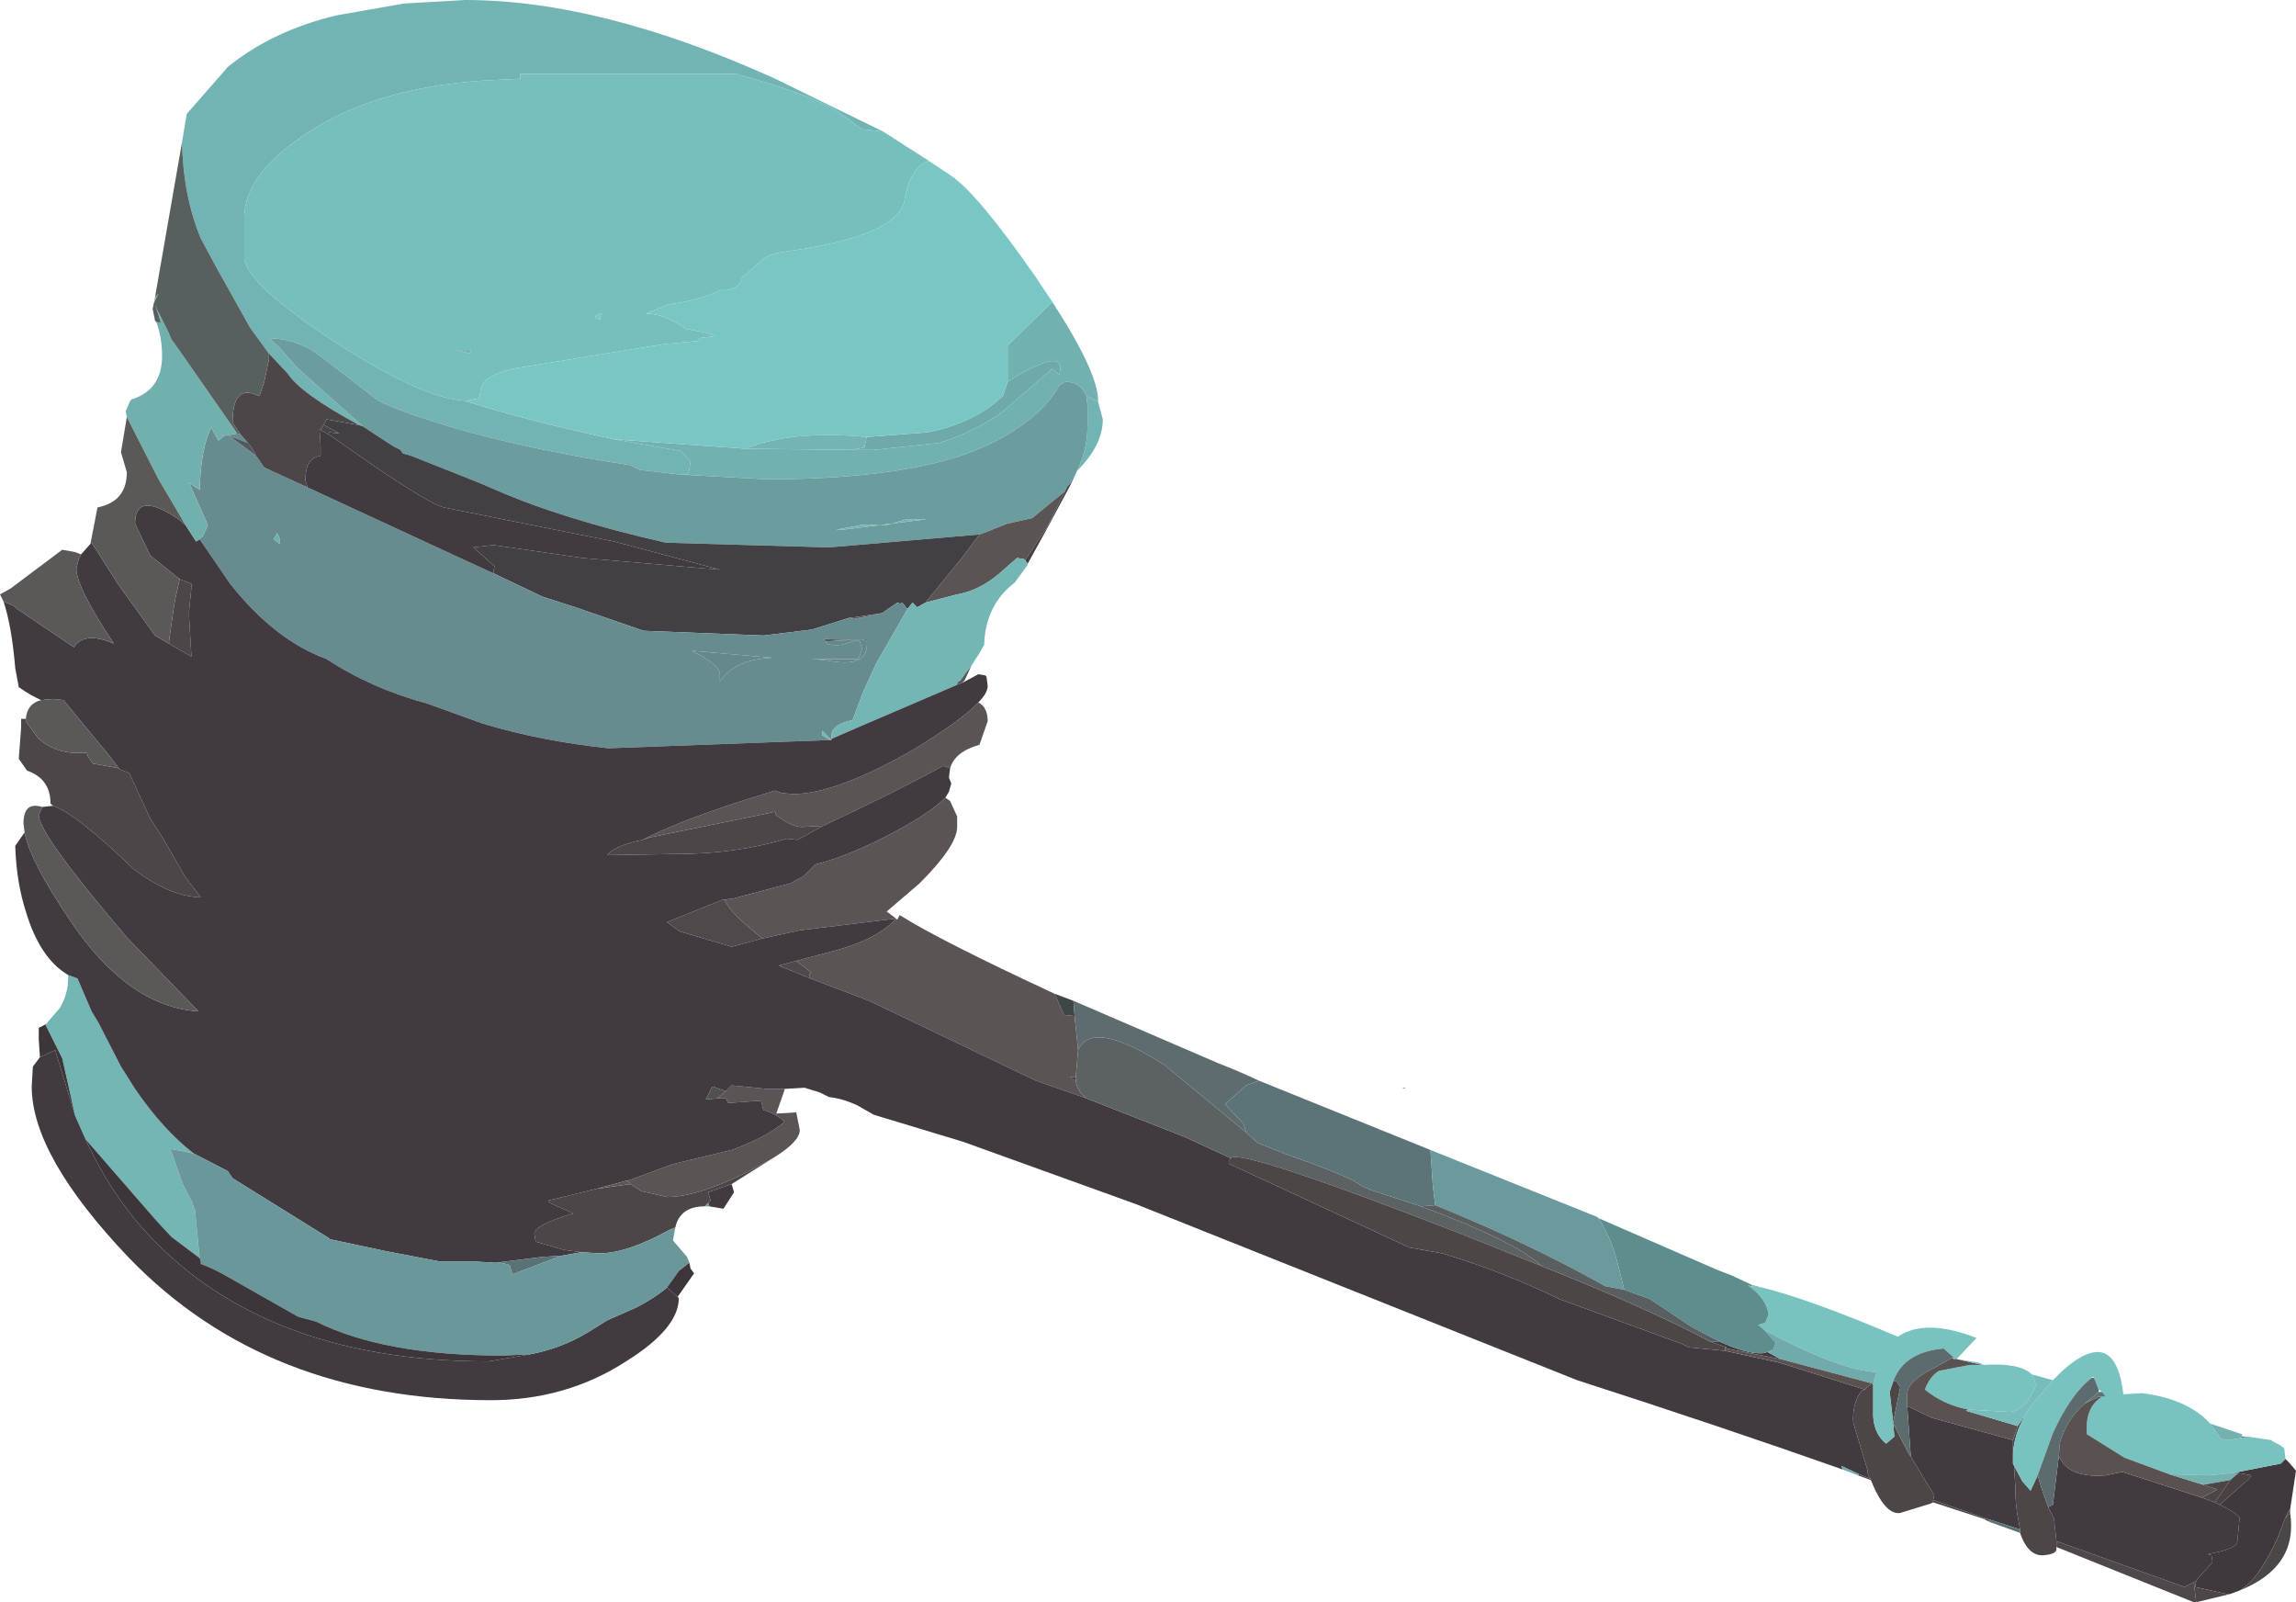 <?xml version="1.0" encoding="UTF-8" standalone="no"?>
<svg xmlns:xlink="http://www.w3.org/1999/xlink" height="68.2px" width="97.75px" xmlns="http://www.w3.org/2000/svg">
  <g transform="matrix(1, 0, 0, 1, 16.9, 46.35)">
    <path d="M20.7 -40.75 L19.8 -40.85 18.7 -41.65 Q17.55 -42.35 14.45 -43.2 L5.25 -43.2 5.25 -43.0 4.25 -42.95 Q-0.55 -42.75 -3.65 -40.8 -6.5 -39.0 -6.5 -37.1 L-6.5 -35.45 -6.5 -35.3 Q-6.25 -34.15 -2.65 -31.8 1.05 -29.4 2.85 -29.3 5.5 -28.45 9.25 -27.65 L12.1 -27.15 12.5 -26.7 12.4 -26.15 12.1 -26.15 12.05 -26.15 10.35 -26.35 9.95 -26.55 Q5.95 -27.15 2.55 -28.1 0.05 -28.85 -0.8 -29.3 L-3.2 -31.15 Q-4.15 -31.9 -5.35 -31.95 L-5.45 -31.95 -5.05 -31.6 -4.25 -30.7 -1.45 -28.2 -1.6 -28.25 Q-4.1 -29.6 -4.65 -30.45 L-5.45 -31.3 -6.25 -32.4 -7.65 -34.9 -8.35 -36.2 Q-9.1 -38.0 -9.15 -40.3 L-8.95 -41.5 -7.2 -43.5 Q-5.3 -45.05 -2.55 -45.7 L0.3 -46.2 2.9 -46.35 Q8.7 -46.35 16.1 -43.0 L20.7 -40.75 M29.85 -29.25 L30.05 -28.5 Q30.05 -27.4 28.95 -26.3 29.4 -27.2 29.4 -28.25 L29.4 -29.1 29.35 -29.5 29.85 -29.25" fill="#72b4b3" fill-rule="evenodd" stroke="none"/>
    <path d="M20.7 -40.75 L22.65 -39.5 Q21.85 -39.25 21.6 -37.8 21.3 -36.3 16.6 -35.65 15.75 -35.55 15.4 -35.15 L14.65 -34.5 14.65 -34.45 Q14.6 -34.1 14.0 -34.0 L13.8 -34.0 Q12.8 -33.55 11.6 -33.4 L11.2 -33.25 10.6 -33.0 Q11.4 -33.0 12.3 -32.35 L13.1 -32.2 13.6 -32.05 12.8 -31.95 12.95 -31.85 11.35 -31.7 5.2 -30.7 Q3.55 -30.4 3.55 -29.65 L3.5 -29.4 3.0 -29.3 2.85 -29.3 Q1.05 -29.4 -2.65 -31.8 -6.25 -34.15 -6.5 -35.3 L-6.5 -35.45 -6.5 -37.1 Q-6.5 -39.0 -3.65 -40.8 -0.55 -42.75 4.25 -42.95 L5.25 -43.0 5.25 -43.2 14.45 -43.2 Q17.55 -42.35 18.7 -41.65 L19.8 -40.85 20.7 -40.75 M8.65 -32.75 L8.65 -32.85 8.7 -33.0 Q8.2 -32.85 8.65 -32.75 M3.1 -31.3 L3.15 -31.45 2.55 -31.45 3.1 -31.3" fill="#76bfbd" fill-opacity="0.996" fill-rule="evenodd" stroke="none"/>
    <path d="M27.9 -33.5 Q29.85 -30.5 29.85 -29.3 L29.85 -29.25 29.35 -29.5 Q29.1 -30.1 28.45 -30.1 L28.2 -29.95 Q27.6 -28.85 26.15 -27.95 25.2 -27.35 23.85 -26.9 20.8 -25.95 15.75 -25.95 L12.1 -26.15 12.4 -26.15 12.5 -26.7 12.1 -27.15 9.25 -27.65 14.85 -27.25 19.35 -27.2 20.3 -27.2 23.1 -27.5 Q24.55 -27.95 25.75 -28.8 L27.9 -30.65 28.2 -30.4 Q28.55 -31.7 26.0 -30.1 L26.0 -30.85 26.0 -31.65 27.9 -33.5" fill="#71b2b1" fill-rule="evenodd" stroke="none"/>
    <path d="M26.0 -30.1 Q28.55 -31.7 28.2 -30.4 L27.9 -30.65 25.75 -28.8 Q24.55 -27.95 23.1 -27.5 L20.3 -27.2 19.35 -27.2 19.9 -27.3 20.0 -27.75 22.6 -27.95 Q24.6 -28.35 25.8 -29.5 L26.0 -30.1" fill="#6fa9aa" fill-rule="evenodd" stroke="none"/>
    <path d="M2.85 -29.3 L3.0 -29.3 3.5 -29.4 3.55 -29.65 Q3.55 -30.4 5.2 -30.7 L11.35 -31.7 12.95 -31.85 12.8 -31.95 13.6 -32.05 13.1 -32.2 12.3 -32.35 Q11.4 -33.0 10.6 -33.0 L11.2 -33.25 11.6 -33.4 Q12.8 -33.55 13.8 -34.0 L14.0 -34.0 Q14.6 -34.1 14.65 -34.45 L14.65 -34.5 15.4 -35.15 Q15.75 -35.55 16.6 -35.65 21.3 -36.3 21.6 -37.8 21.85 -39.25 22.65 -39.5 L23.55 -38.9 Q24.7 -38.15 27.2 -34.55 L27.9 -33.5 26.0 -31.65 26.0 -30.85 26.0 -30.1 25.8 -29.5 Q24.6 -28.35 22.6 -27.95 L20.0 -27.75 Q16.8 -28.05 14.85 -27.25 L9.25 -27.65 Q5.5 -28.45 2.85 -29.3 M8.65 -32.75 Q8.2 -32.85 8.7 -33.0 L8.65 -32.85 8.65 -32.75" fill="#79c7c5" fill-opacity="0.996" fill-rule="evenodd" stroke="none"/>
    <path d="M28.95 -26.3 L28.75 -25.85 28.55 -25.65 28.45 -25.45 27.05 -24.3 25.95 -24.05 24.95 -23.65 24.8 -23.6 18.4 -23.05 11.45 -23.25 Q7.05 -24.25 4.2 -25.5 L3.5 -25.8 0.6 -26.95 0.25 -27.05 0.15 -27.2 -0.15 -27.35 -1.45 -28.2 -4.25 -30.7 -5.05 -31.6 -5.45 -31.95 -5.35 -31.95 Q-4.15 -31.9 -3.2 -31.15 L-0.8 -29.3 Q0.05 -28.85 2.55 -28.1 5.95 -27.15 9.95 -26.55 L10.35 -26.35 12.05 -26.15 12.1 -26.15 15.75 -25.95 Q20.8 -25.95 23.85 -26.9 25.2 -27.35 26.15 -27.95 27.6 -28.85 28.2 -29.95 L28.45 -30.1 Q29.1 -30.1 29.35 -29.5 L29.4 -29.1 29.4 -28.25 Q29.4 -27.2 28.95 -26.3 M18.95 -23.8 L22.55 -24.25 21.7 -24.25 20.85 -24.0 19.75 -24.0 18.7 -23.8 18.95 -23.8" fill="#6c9d9e" fill-rule="evenodd" stroke="none"/>
    <path d="M19.35 -27.2 L14.85 -27.25 Q16.8 -28.05 20.0 -27.75 L19.9 -27.3 19.35 -27.2 M3.1 -31.3 L2.55 -31.45 3.15 -31.45 3.1 -31.3 M18.95 -23.8 L18.7 -23.8 19.75 -24.0 20.85 -24.0 21.7 -24.25 22.55 -24.25 18.95 -23.8" fill="#74b4b4" fill-rule="evenodd" stroke="none"/>
    <path d="M24.75 -16.45 Q25.15 -16.25 25.15 -15.65 L24.8 -14.65 Q23.75 -14.35 23.55 -13.65 L23.25 -13.75 Q21.25 -12.65 18.15 -11.2 L17.25 -11.15 Q16.8 -11.15 16.15 -11.65 L16.15 -11.6 16.1 -11.8 15.4 -11.65 10.75 -10.7 10.45 -10.6 Q11.9 -11.35 14.5 -12.2 L16.1 -12.7 16.35 -12.6 16.85 -12.55 Q18.7 -12.55 22.0 -14.45 24.05 -15.7 24.75 -16.45 M23.35 -12.4 L23.55 -12.25 23.85 -11.6 23.85 -11.15 Q23.85 -10.35 22.25 -8.75 L20.85 -7.55 21.25 -7.25 21.3 -7.2 21.4 -7.4 Q23.15 -6.3 28.0 -4.05 L28.4 -3.15 28.85 -3.1 29.0 -1.65 28.9 -0.5 28.65 -0.5 28.9 -0.35 Q28.95 0.1 29.35 0.4 L27.2 -0.35 20.1 -3.75 17.6 -4.7 17.55 -4.9 17.65 -4.95 17.0 -5.45 18.7 -5.9 Q20.5 -6.4 21.25 -7.25 L17.15 -6.75 15.55 -6.4 15.2 -6.7 Q14.2 -7.5 13.95 -8.05 L14.3 -8.1 16.75 -8.75 17.3 -9.05 17.8 -9.55 Q19.35 -9.95 21.2 -10.95 22.7 -11.75 23.35 -12.4 M16.5 0.0 L16.5 0.05 16.15 1.05 17.0 1.0 17.15 1.75 Q17.15 2.25 16.0 2.95 L15.0 3.5 Q12.8 4.6 11.5 4.6 L10.4 4.35 9.95 4.05 9.8 3.9 9.85 3.9 11.75 3.2 14.25 2.6 Q15.75 2.05 16.5 1.4 16.15 1.05 15.6 0.9 L15.5 0.5 14.1 0.6 14.0 0.4 13.65 0.4 14.0 0.1 14.25 -0.15 15.75 0.0 16.5 0.0 M28.45 -25.45 L27.65 -23.85 27.4 -23.5 26.75 -22.5 26.7 -22.55 26.4 -22.6 25.6 -21.9 Q24.75 -21.2 23.85 -21.05 L22.5 -20.7 24.05 -22.6 24.8 -23.6 24.95 -23.65 25.95 -24.05 27.05 -24.3 28.45 -25.45" fill="#5a5455" fill-rule="evenodd" stroke="none"/>
    <path d="M28.75 -25.85 L27.65 -23.8 26.85 -22.35 26.75 -22.5 27.4 -23.5 27.65 -23.85 28.45 -25.45 28.55 -25.65 28.75 -25.85 M-1.45 -28.2 L-0.15 -27.35 0.15 -27.2 0.25 -27.05 0.6 -26.95 3.5 -25.8 4.2 -25.5 Q7.05 -24.25 11.45 -23.25 L18.4 -23.05 24.8 -23.6 24.05 -22.6 22.5 -20.7 22.15 -20.5 21.95 -20.7 21.75 -20.45 21.7 -20.45 21.6 -20.6 21.5 -20.7 21.45 -20.65 21.3 -20.7 20.65 -20.25 19.3 -20.05 19.25 -20.05 17.65 -19.55 15.6 -19.3 10.5 -19.5 7.6 -20.5 6.2 -20.95 4.1 -21.95 4.15 -22.25 3.25 -23.05 4.1 -23.15 7.9 -22.6 13.75 -22.1 9.25 -23.3 2.0 -24.75 Q1.2 -24.95 -2.6 -27.65 L-2.9 -27.85 -2.9 -27.95 -2.45 -27.9 -3.1 -28.25 -3.1 -28.3 -3.0 -28.5 -1.6 -28.25 -1.45 -28.2" fill="#434045" fill-rule="evenodd" stroke="none"/>
    <path d="M24.8 -18.55 L24.45 -18.0 24.25 -17.75 24.8 -18.55 M4.1 -21.95 L6.2 -20.95 7.6 -20.5 10.5 -19.5 15.6 -19.3 17.65 -19.55 19.25 -20.05 19.3 -20.05 19.45 -20.0 20.65 -20.25 21.3 -20.7 21.45 -20.65 21.5 -20.7 21.6 -20.6 21.7 -20.45 21.75 -20.45 20.4 -18.1 19.85 -16.9 19.4 -15.7 Q18.5 -15.5 18.5 -15.05 L18.5 -14.9 18.5 -14.85 18.2 -15.15 18.1 -15.25 18.1 -15.05 18.45 -14.85 9.0 -14.5 Q6.15 -14.8 3.65 -15.55 L1.3 -16.4 Q-1.1 -17.05 -3.0 -18.3 -5.2 -19.1 -7.1 -21.5 L-8.4 -23.4 -8.25 -23.55 -8.05 -24.0 -8.85 -25.8 -8.4 -25.5 Q-8.35 -27.3 -7.9 -28.15 L-7.8 -27.95 -7.6 -27.6 -7.35 -27.8 -6.8 -27.9 -6.65 -27.85 -6.35 -27.5 -7.15 -27.8 -6.0 -26.95 -5.65 -26.45 -3.8 -25.6 2.9 -22.5 4.1 -21.95 M19.45 -19.1 L18.2 -19.15 18.2 -19.1 18.25 -19.05 Q18.3 -18.85 18.9 -18.9 L19.6 -19.1 19.7 -19.05 19.8 -18.75 19.65 -18.3 19.35 -18.3 17.65 -18.3 18.25 -18.25 Q20.15 -17.85 20.0 -19.1 L20.05 -19.15 19.8 -19.1 19.7 -19.1 19.6 -19.1 19.45 -19.1 M13.75 -17.35 Q14.4 -18.3 16.0 -18.35 L12.55 -18.65 Q13.75 -18.05 13.75 -17.65 L13.75 -17.35 M-5.0 -23.45 L-5.1 -23.65 -5.25 -23.4 -5.0 -23.2 -5.0 -23.45" fill="#668c90" fill-opacity="0.996" fill-rule="evenodd" stroke="none"/>
    <path d="M19.3 -20.05 L20.65 -20.25 19.45 -20.0 19.3 -20.05 M18.25 -19.05 L18.2 -19.1 18.2 -19.15 19.45 -19.1 19.15 -19.1 18.25 -19.05 M19.8 -19.1 L20.05 -19.15 20.0 -19.1 19.8 -19.1 M-6.0 -26.95 L-7.15 -27.8 -6.35 -27.5 -6.15 -27.25 -6.05 -27.05 -6.0 -26.95" fill="#505a5f" fill-rule="evenodd" stroke="none"/>
    <path d="M18.25 -19.05 L19.15 -19.1 19.45 -19.1 19.6 -19.1 19.7 -19.1 19.8 -19.1 20.0 -19.1 Q20.15 -17.85 18.25 -18.25 L17.65 -18.3 19.35 -18.3 19.65 -18.3 19.8 -18.75 19.7 -19.05 19.6 -19.1 18.9 -18.9 Q18.3 -18.85 18.25 -19.05 M13.75 -17.35 L13.75 -17.65 Q13.75 -18.05 12.55 -18.65 L16.0 -18.35 Q14.4 -18.3 13.75 -17.35" fill="#65888d" fill-rule="evenodd" stroke="none"/>
    <path d="M26.85 -22.35 L26.85 -22.3 26.3 -21.55 Q25.05 -20.6 25.0 -18.9 L24.8 -18.55 24.25 -17.75 24.0 -17.4 23.95 -17.35 23.9 -17.35 23.85 -17.25 23.85 -17.2 19.65 -15.4 18.5 -14.9 18.5 -15.05 Q18.5 -15.5 19.4 -15.7 L19.85 -16.9 20.4 -18.1 21.75 -20.45 21.95 -20.7 22.15 -20.5 22.5 -20.7 23.85 -21.05 Q24.75 -21.2 25.6 -21.9 L26.4 -22.6 26.7 -22.55 26.75 -22.5 26.85 -22.35 M-14.95 -2.7 L-14.95 -2.75 -14.35 -3.45 Q-14.0 -4.05 -14.0 -4.7 L-14.0 -4.85 -13.6 -4.7 -13.0 -3.3 -12.7 -2.8 -11.75 -0.95 -11.15 0.0 Q-9.95 1.75 -8.65 2.75 L-9.65 2.55 -9.1 4.1 -8.7 4.85 -8.7 4.9 -8.6 5.15 -8.4 7.2 -9.6 6.3 -10.25 5.6 -13.25 2.15 -13.3 2.05 -13.7 1.15 -14.25 -1.3 -14.95 -2.7 M18.5 -14.85 L18.45 -14.85 18.1 -15.05 18.1 -15.25 18.2 -15.15 18.5 -14.85" fill="#73b6b3" fill-opacity="0.996" fill-rule="evenodd" stroke="none"/>
    <path d="M24.45 -18.0 L24.15 -17.35 24.1 -17.35 24.1 -17.3 23.85 -17.2 23.85 -17.25 23.9 -17.35 23.95 -17.35 24.0 -17.4 24.25 -17.75 24.45 -18.0" fill="#505858" fill-rule="evenodd" stroke="none"/>
    <path d="M-3.1 -28.3 L-3.1 -28.25 -2.45 -27.9 -2.9 -27.95 -2.9 -27.85 -3.25 -28.05 -3.1 -28.3" fill="#484348" fill-rule="evenodd" stroke="none"/>
    <path d="M16.0 2.95 L14.25 4.05 13.25 4.4 13.35 4.75 13.25 4.85 13.1 5.0 Q12.05 5.0 11.85 5.9 L11.6 6.0 Q9.8 7.0 8.6 7.0 L7.85 6.95 7.1 6.85 5.9 6.5 5.85 6.15 Q5.85 5.8 7.5 5.3 L6.5 4.85 6.45 4.75 8.5 4.25 9.95 4.05 10.4 4.35 11.5 4.6 Q12.8 4.6 15.0 3.5 L16.0 2.95 M-14.65 -12.05 L-14.75 -12.15 Q-14.75 -13.2 -15.75 -13.55 L-16.1 -14.05 -16.0 -15.4 -16.0 -15.75 -15.8 -15.75 -15.8 -15.65 -15.25 -14.9 Q-14.55 -14.3 -13.6 -14.3 L-13.25 -14.3 -13.2 -14.3 -13.15 -14.15 -12.95 -13.85 -11.85 -13.65 -11.8 -13.6 -11.4 -13.45 -10.5 -11.5 -9.95 -10.65 -9.0 -9.0 -8.35 -8.15 Q-9.7 -8.2 -11.2 -9.35 -13.7 -11.75 -14.65 -12.05 M-1.6 -28.25 L-3.0 -28.5 -3.1 -28.3 -3.25 -28.05 -3.3 -28.1 -3.25 -27.4 -3.25 -26.95 Q-3.9 -26.85 -3.9 -25.9 L-3.8 -25.6 -5.65 -26.45 -6.0 -26.95 -6.05 -27.05 -6.15 -27.25 -6.35 -27.5 -6.65 -27.85 -7.0 -28.35 Q-7.0 -30.05 -5.9 -29.5 L-5.85 -29.5 -5.65 -30.1 -5.45 -31.05 -5.45 -31.3 -4.65 -30.45 Q-4.1 -29.6 -1.6 -28.25 M10.45 -10.6 L10.75 -10.7 15.4 -11.65 16.1 -11.8 16.15 -11.6 16.15 -11.65 Q16.8 -11.15 17.25 -11.15 L18.15 -11.2 18.05 -11.15 17.05 -10.6 16.6 -10.65 Q14.4 -10.0 11.95 -10.0 L8.95 -9.95 Q9.25 -10.35 10.45 -10.6 M-9.25 -21.7 L-8.75 -21.5 -8.75 -21.35 -8.85 -20.35 -8.85 -20.1 -8.75 -18.4 -9.7 -18.95 -9.7 -19.1 -9.5 -20.5 -9.45 -20.8 -9.25 -21.7" fill="#4d4649" fill-rule="evenodd" stroke="none"/>
    <path d="M14.3 -8.1 L13.95 -8.05 Q14.2 -7.5 15.2 -6.7 L15.55 -6.4 14.25 -6.05 12.05 -6.7 11.5 -7.1 13.85 -8.05 14.3 -8.1 M17.0 -5.45 L17.65 -4.95 17.55 -4.9 17.6 -4.7 16.25 -5.25 17.0 -5.45" fill="#50494b" fill-rule="evenodd" stroke="none"/>
    <path d="M24.1 -17.3 L24.75 -17.65 25.05 -17.6 25.1 -17.55 25.15 -17.15 Q25.15 -16.85 24.75 -16.45 24.05 -15.7 22.0 -14.45 18.7 -12.55 16.85 -12.55 L16.35 -12.6 16.1 -12.7 14.5 -12.2 Q11.9 -11.35 10.45 -10.6 9.25 -10.35 8.95 -9.95 L11.95 -10.0 Q14.4 -10.0 16.6 -10.65 L17.05 -10.6 18.05 -11.15 18.15 -11.2 Q21.25 -12.65 23.25 -13.75 L23.55 -13.65 23.5 -13.25 23.6 -13.0 23.5 -12.65 23.35 -12.4 Q22.7 -11.75 21.2 -10.95 19.35 -9.95 17.8 -9.55 L17.3 -9.05 16.75 -8.75 14.3 -8.1 13.85 -8.05 11.5 -7.1 12.05 -6.7 14.25 -6.05 15.55 -6.4 17.15 -6.75 21.25 -7.25 Q20.5 -6.4 18.7 -5.9 L17.0 -5.45 16.25 -5.25 17.6 -4.7 20.1 -3.75 27.2 -0.35 29.35 0.4 33.55 2.05 35.5 2.95 35.45 3.0 35.45 3.2 43.1 6.75 44.5 7.0 Q47.15 7.8 49.5 8.95 L54.7 10.85 55.0 11.0 56.55 11.15 58.85 11.65 62.5 12.8 62.35 12.85 Q61.95 13.4 62.0 14.2 L62.6 16.2 Q62.6 16.45 62.75 16.6 L62.25 16.4 61.5 16.05 61.55 16.2 Q56.3 14.35 50.25 12.4 L31.45 4.9 24.1 2.25 20.3 1.1 19.6 0.7 Q18.95 0.4 18.4 0.35 L18.0 0.15 17.35 -0.05 16.5 0.0 15.75 0.0 14.25 -0.15 14.0 0.1 13.45 -0.1 13.4 -0.05 13.15 0.45 13.65 0.4 14.0 0.4 14.1 0.6 15.5 0.5 15.6 0.9 Q16.15 1.05 16.5 1.4 15.75 2.05 14.25 2.6 L11.75 3.2 9.85 3.9 9.8 3.9 8.5 4.25 6.45 4.75 6.5 4.85 7.5 5.3 Q5.85 5.8 5.85 6.15 L5.9 6.5 7.1 6.85 7.85 6.95 7.0 7.1 6.2 7.15 4.2 7.4 3.35 7.35 1.85 7.35 -0.5 6.9 -2.85 6.4 -2.9 6.35 -7.0 3.8 -7.2 3.5 -8.65 2.75 Q-9.95 1.75 -11.15 0.0 L-11.75 -0.95 -12.7 -2.8 -13.0 -3.3 -13.6 -4.7 -14.0 -4.85 Q-15.2 -5.55 -15.8 -7.55 -16.2 -8.8 -16.25 -10.3 L-16.25 -10.35 -15.9 -10.85 -15.85 -10.9 Q-15.6 -9.65 -13.9 -7.15 -11.45 -3.5 -8.45 -3.3 L-11.5 -6.45 Q-15.25 -10.85 -15.25 -11.65 L-15.1 -12.0 -14.65 -12.05 Q-13.7 -11.75 -11.2 -9.35 -9.7 -8.2 -8.35 -8.15 L-9.0 -9.0 -9.95 -10.65 -10.5 -11.5 -11.4 -13.45 -11.8 -13.6 -12.3 -14.25 -14.2 -16.55 -14.65 -16.6 -15.15 -16.55 Q-15.6 -16.75 -16.1 -17.1 L-16.25 -17.9 Q-16.4 -19.7 -16.75 -20.75 L-16.3 -20.55 -16.2 -20.45 -13.75 -18.8 Q-13.3 -19.5 -12.05 -18.95 -13.65 -21.35 -13.65 -22.15 L-13.55 -22.55 -13.45 -22.75 -13.05 -23.2 -13.0 -23.25 -11.85 -21.45 -10.3 -19.3 -9.7 -18.95 -8.75 -18.4 -8.85 -20.1 -8.85 -20.35 -8.75 -21.35 -8.75 -21.5 -9.25 -21.7 -10.5 -22.7 -11.15 -24.05 Q-11.15 -25.5 -9.3 -24.25 L-9.0 -24.0 -8.55 -23.3 -8.4 -23.4 -7.1 -21.5 Q-5.2 -19.1 -3.0 -18.3 -1.1 -17.05 1.3 -16.4 L3.65 -15.55 Q6.15 -14.8 9.0 -14.5 L18.45 -14.85 18.5 -14.85 18.5 -14.9 19.65 -15.4 23.85 -17.2 24.1 -17.3 M14.25 4.05 L14.35 4.4 13.9 5.1 13.3 5.0 13.25 4.85 13.35 4.75 13.25 4.4 14.25 4.05 M11.95 8.85 L12.0 8.9 Q12.0 10.2 9.75 11.6 7.2 13.25 4.0 13.25 -5.55 13.25 -11.4 7.2 -15.55 2.85 -15.55 -0.1 L-15.5 -0.95 -15.2 -1.35 -14.55 -1.65 -13.7 1.15 -13.3 2.05 Q-12.45 3.95 -11.2 5.5 -6.15 11.6 3.9 11.6 L5.65 11.3 Q7.0 11.05 8.15 10.35 L8.95 9.85 10.2 9.3 Q11.05 8.85 11.5 8.45 L11.95 8.85 M-2.9 -27.85 L-2.6 -27.65 Q1.2 -24.95 2.0 -24.75 L9.25 -23.3 13.75 -22.1 7.9 -22.6 4.1 -23.15 3.25 -23.05 4.15 -22.25 4.1 -21.95 2.9 -22.5 -3.8 -25.6 -3.9 -25.9 Q-3.9 -26.85 -3.25 -26.95 L-3.25 -27.4 -3.3 -28.1 -3.25 -28.05 -2.9 -27.85 M28.9 -0.35 L28.65 -0.5 28.9 -0.5 28.9 -0.35 M70.3 17.8 L70.5 17.7 70.75 15.65 70.95 15.95 Q71.45 16.55 72.75 16.45 L73.45 16.3 76.85 17.4 77.4 17.6 77.6 17.7 Q78.25 18.0 78.45 18.25 L78.35 19.3 Q78.25 19.6 77.1 19.8 L77.25 19.85 77.3 20.15 76.7 20.8 76.6 20.95 76.5 21.0 76.1 21.2 70.65 19.25 70.55 18.3 70.3 17.8 M64.45 15.65 L64.3 13.5 65.35 14.0 68.8 14.95 68.8 15.0 68.8 15.55 68.8 15.95 68.85 16.05 68.9 16.95 Q68.9 17.8 69.05 18.45 L69.1 18.75 67.7 18.3 65.4 17.5 65.45 17.3 64.45 15.65 M58.35 11.2 L58.9 11.5 56.6 11.05 56.6 11.0 55.9 10.75 56.3 10.75 Q57.5 11.3 58.15 11.25 L58.35 11.2" fill="#413a40" fill-rule="evenodd" stroke="none"/>
    <path d="M13.65 0.4 L13.15 0.45 13.4 -0.05 13.45 -0.1 14.0 0.1 13.65 0.4" fill="#524f4f" fill-rule="evenodd" stroke="none"/>
    <path d="M28.0 -4.05 L28.8 -3.75 28.85 -3.1 28.4 -3.15 28.0 -4.05" fill="#3f4648" fill-rule="evenodd" stroke="none"/>
    <path d="M28.8 -3.75 L34.95 -1.1 Q35.85 -0.75 36.7 -0.35 L36.15 -0.15 35.25 0.65 36.05 1.5 36.15 1.85 32.7 -1.0 Q29.6 -3.0 29.0 -1.65 L28.85 -3.1 28.8 -3.75" fill="#5f6c6f" fill-opacity="0.996" fill-rule="evenodd" stroke="none"/>
    <path d="M29.35 0.4 Q28.95 0.1 28.9 -0.35 L28.9 -0.5 29.0 -1.65 Q29.6 -3.0 32.7 -1.0 L36.15 1.85 36.65 2.3 37.9 2.8 Q40.65 3.75 41.1 4.15 L41.45 4.3 43.6 5.0 Q47.65 6.5 48.75 7.55 L45.25 6.15 Q35.85 2.5 35.5 2.95 L33.55 2.05 29.35 0.4" fill="#5c6264" fill-rule="evenodd" stroke="none"/>
    <path d="M36.7 -0.35 L44.0 2.6 44.1 4.1 44.2 4.95 43.6 5.0 41.45 4.3 41.1 4.15 Q40.65 3.75 37.9 2.8 L36.65 2.3 36.15 1.85 36.05 1.5 35.25 0.65 36.15 -0.15 36.7 -0.35 M42.9 -0.05 L42.95 0.0 42.8 -0.05 42.9 -0.05" fill="#5c7478" fill-rule="evenodd" stroke="none"/>
    <path d="M70.65 19.5 L70.65 19.55 Q70.7 19.8 70.1 19.85 69.45 19.9 69.1 18.9 L69.1 18.75 69.05 18.45 Q68.9 17.8 68.9 16.95 L68.85 16.05 69.2 16.7 69.55 17.1 69.85 16.45 70.0 16.95 70.3 17.8 70.55 18.3 70.65 19.25 70.65 19.5 M65.4 17.6 L65.3 17.65 64.0 18.05 Q63.35 18.15 62.75 16.65 L62.75 16.6 Q62.6 16.45 62.6 16.2 L62.0 14.2 Q61.95 13.4 62.35 12.85 L62.5 12.8 Q62.65 12.6 62.85 12.55 L62.85 13.95 Q62.9 14.7 63.4 15.1 L63.75 14.8 63.7 14.25 64.35 15.5 64.45 15.65 65.45 17.3 65.4 17.5 65.4 17.6 M63.7 12.45 L63.85 12.45 64.0 12.7 63.7 14.2 63.55 12.9 63.7 12.45 M69.0 14.35 L69.6 13.45 Q68.85 14.5 68.8 15.55 L68.8 15.0 68.8 14.95 69.0 14.35 M56.55 11.15 L55.0 11.0 54.7 10.85 49.5 8.95 Q47.15 7.8 44.5 7.0 L43.1 6.75 35.45 3.2 35.45 3.0 35.5 2.95 Q35.85 2.5 45.25 6.15 L48.75 7.55 Q53.05 9.25 55.9 10.75 L56.6 11.0 56.55 11.0 56.55 11.15" fill="#4d4646" fill-rule="evenodd" stroke="none"/>
    <path d="M80.4 15.75 L80.55 15.9 80.85 16.25 80.6 17.9 80.55 17.95 80.4 18.25 80.05 19.15 Q79.25 20.9 78.45 21.35 L78.05 21.5 77.9 21.5 76.55 21.2 76.6 20.95 76.7 20.8 77.3 20.15 77.25 19.85 77.1 19.8 Q78.25 19.6 78.35 19.3 L78.45 18.25 Q78.25 18.0 77.6 17.7 L78.45 16.95 78.85 16.6 78.95 16.45 78.4 16.35 78.15 16.35 80.2 15.95 80.4 15.75" fill="#3f383f" fill-rule="evenodd" stroke="none"/>
    <path d="M58.1 8.45 Q60.15 8.95 63.9 10.55 65.05 9.75 67.25 10.6 L66.4 11.5 66.3 11.5 66.3 11.45 65.85 11.05 Q64.15 11.2 63.7 12.45 L63.55 12.9 63.7 14.2 63.7 14.25 63.75 14.8 63.4 15.1 Q62.9 14.7 62.85 13.95 L62.85 12.55 63.0 12.05 Q61.6 12.0 58.85 10.6 L58.2 10.25 57.95 10.05 58.25 9.95 58.4 9.6 Q58.3 8.9 57.5 8.35 L57.65 8.4 58.1 8.45 M67.55 11.75 Q69.1 11.65 69.6 12.15 L69.8 12.6 69.45 13.25 Q69.0 13.75 68.65 13.75 L66.9 13.65 Q65.85 13.45 65.05 12.8 65.25 12.25 65.65 12.0 L66.95 11.75 67.5 11.75 67.55 11.75 M70.5 12.4 L70.9 12.0 Q73.15 10.0 73.5 13.0 L74.3 12.95 Q76.25 13.2 77.2 14.25 L77.65 14.9 78.0 14.95 78.55 14.85 78.7 14.8 78.8 14.8 79.8 14.95 79.85 15.0 80.15 15.15 80.35 15.3 80.4 15.75 80.2 15.95 78.15 16.35 77.1 16.45 75.45 16.4 73.55 15.7 71.95 14.7 Q71.85 13.55 72.6 13.1 L72.75 13.1 72.6 12.9 72.45 12.8 72.25 12.3 72.2 12.25 72.15 12.3 Q71.25 13.0 70.5 14.65 L69.85 16.45 69.55 17.1 69.2 16.7 68.85 16.05 68.8 15.95 68.8 15.55 Q68.85 14.5 69.6 13.45 L70.5 12.4" fill="#77c1be" fill-opacity="0.992" fill-rule="evenodd" stroke="none"/>
    <path d="M72.15 12.3 L72.25 12.3 72.45 12.8 72.45 12.9 71.85 13.4 Q71.1 14.05 70.8 15.05 L70.75 15.65 70.5 17.7 70.3 17.8 70.0 16.95 69.85 16.45 70.5 14.65 Q71.25 13.0 72.15 12.3 M66.3 11.45 L66.2 11.45 65.5 11.85 Q64.35 12.4 64.3 12.95 L64.3 13.5 64.45 15.65 64.35 15.5 63.7 14.25 63.7 14.2 64.0 12.7 63.85 12.45 63.7 12.45 Q64.15 11.2 65.85 11.05 L66.3 11.45" fill="#5c6c6e" fill-rule="evenodd" stroke="none"/>
    <path d="M57.7 8.35 L58.1 8.45 57.65 8.4 57.7 8.35 M62.2 16.45 L61.55 16.2 61.5 16.05 62.25 16.4 62.2 16.45 M58.2 10.25 L58.85 10.6 Q61.6 12.0 63.0 12.05 L62.85 12.55 58.9 11.5 58.35 11.2 58.6 11.1 58.7 10.8 58.2 10.25" fill="#70aaaa" fill-opacity="0.996" fill-rule="evenodd" stroke="none"/>
    <path d="M70.75 15.65 L70.8 15.05 Q71.1 14.05 71.85 13.4 L72.45 13.1 72.6 13.1 Q71.85 13.55 71.95 14.7 L73.55 15.7 75.45 16.4 76.9 16.85 77.5 17.05 76.85 17.4 73.45 16.3 72.75 16.45 Q71.45 16.55 70.95 15.95 L70.75 15.65 M66.2 11.45 L66.3 11.5 66.4 11.5 67.5 11.75 66.95 11.75 65.65 12.0 Q65.25 12.25 65.05 12.8 65.85 13.45 66.9 13.65 L66.8 13.7 69.0 14.35 68.8 14.95 65.35 14.0 64.3 13.5 64.3 12.95 Q64.35 12.4 65.5 11.85 L66.2 11.45 M62.85 12.55 Q62.65 12.6 62.5 12.8 L58.85 11.65 56.55 11.15 56.55 11.0 56.6 11.0 56.6 11.05 58.9 11.5 62.85 12.55" fill="#5a5251" fill-rule="evenodd" stroke="none"/>
    <path d="M66.4 11.5 L67.35 11.65 67.55 11.75 67.5 11.75 66.4 11.5 M69.6 12.15 L70.5 12.4 69.6 13.45 69.0 14.35 66.8 13.7 66.9 13.65 68.65 13.75 Q69.0 13.75 69.45 13.25 L69.8 12.6 69.6 12.15 M66.3 11.45 L66.3 11.5 66.2 11.45 66.3 11.45" fill="#76bdbb" fill-opacity="0.996" fill-rule="evenodd" stroke="none"/>
    <path d="M69.1 18.9 L67.85 18.45 67.7 18.3 69.1 18.75 69.1 18.9 M71.85 13.4 L72.45 12.9 72.6 12.9 72.75 13.1 72.6 13.1 72.45 13.1 71.85 13.4" fill="#5a7374" fill-rule="evenodd" stroke="none"/>
    <path d="M67.85 18.45 L67.55 18.3 67.7 18.3 67.85 18.45" fill="#2d3134" fill-rule="evenodd" stroke="none"/>
    <path d="M67.55 18.3 L65.4 17.6 65.4 17.5 67.7 18.3 67.55 18.3 M62.75 16.65 L62.2 16.45 62.25 16.4 62.75 16.6 62.75 16.65" fill="#4a464b" fill-opacity="0.992" fill-rule="evenodd" stroke="none"/>
    <path d="M76.6 21.85 L76.5 21.85 70.65 19.5 70.65 19.25 76.1 21.2 76.5 21.0 76.6 21.85" fill="#4b4448" fill-opacity="0.984" fill-rule="evenodd" stroke="none"/>
    <path d="M77.2 14.25 L78.55 14.7 78.55 14.8 78.55 14.85 78.0 14.95 77.65 14.9 77.2 14.25 M78.4 16.35 L78.05 16.65 76.9 16.85 75.45 16.4 77.1 16.45 78.15 16.35 78.4 16.35" fill="#71afad" fill-opacity="0.98" fill-rule="evenodd" stroke="none"/>
    <path d="M78.55 14.8 L78.7 14.8 78.55 14.85 78.55 14.8 M80.6 17.9 L80.6 18.0 80.55 17.95 80.6 17.9 M80.6 18.05 Q80.95 20.35 78.45 21.35 79.25 20.9 80.05 19.15 L80.4 18.25 80.6 18.05 M78.05 21.5 L76.6 21.85 76.5 21.0 76.6 20.95 76.55 21.2 77.9 21.5 78.05 21.5 M77.4 17.6 L76.85 17.4 77.5 17.05 76.9 16.85 78.05 16.65 77.4 17.6" fill="#4c4747" fill-rule="evenodd" stroke="none"/>
    <path d="M80.6 18.0 L80.6 18.05 80.4 18.25 80.55 17.95 80.6 18.0 M77.6 17.7 L77.4 17.6 78.05 16.65 78.4 16.35 78.95 16.45 78.85 16.6 78.45 16.95 77.6 17.7" fill="#494142" fill-rule="evenodd" stroke="none"/>
    <path d="M51.15 5.5 L56.2 7.7 56.85 7.95 57.7 8.35 57.65 8.4 57.5 8.35 Q58.3 8.9 58.4 9.6 L58.25 9.95 57.95 10.05 58.2 10.25 58.7 10.8 58.6 11.1 58.35 11.2 58.15 11.25 Q57.5 11.3 56.3 10.75 L55.15 10.15 53.35 8.95 52.25 8.55 52.05 7.75 Q51.75 6.4 51.15 5.5" fill="#5e8d8e" fill-rule="evenodd" stroke="none"/>
    <path d="M44.0 2.6 L51.1 5.45 51.15 5.5 Q51.75 6.4 52.05 7.75 L52.25 8.55 51.45 8.4 Q48.05 6.5 44.2 4.95 L44.1 4.1 44.0 2.6" fill="#6b9a9d" fill-rule="evenodd" stroke="none"/>
    <path d="M43.6 5.0 L44.2 4.95 Q48.05 6.5 51.45 8.4 L52.25 8.55 53.35 8.95 55.15 10.15 56.3 10.75 55.9 10.75 Q53.05 9.25 48.75 7.55 47.65 6.5 43.6 5.0" fill="#595e60" fill-rule="evenodd" stroke="none"/>
    <path d="M7.0 7.1 L4.9 7.9 4.9 7.85 4.8 7.5 4.45 7.4 4.2 7.4 6.2 7.15 7.0 7.1" fill="#5a7176" fill-opacity="0.996" fill-rule="evenodd" stroke="none"/>
    <path d="M13.3 5.0 L13.1 5.0 13.25 4.85 13.3 5.0 M11.85 5.9 L11.75 6.45 12.35 7.15 12.45 7.4 12.0 7.75 11.5 8.45 Q11.05 8.85 10.2 9.3 L8.95 9.85 8.15 10.35 Q7.0 11.05 5.65 11.3 L4.5 11.35 Q-0.55 11.35 -3.45 9.9 L-4.2 9.7 -7.2 8.0 Q-7.8 7.65 -8.35 7.45 L-8.35 7.35 -8.4 7.2 -8.6 5.15 -8.7 4.9 -8.7 4.85 -9.1 4.1 -9.65 2.55 -8.65 2.75 -7.2 3.5 -7.0 3.8 -2.9 6.35 -2.85 6.4 -0.5 6.9 1.85 7.35 3.35 7.35 4.2 7.4 4.45 7.4 4.8 7.5 4.9 7.85 4.9 7.9 7.0 7.1 7.85 6.95 8.6 7.0 Q9.8 7.0 11.6 6.0 L11.85 5.9" fill="#69979a" fill-opacity="0.996" fill-rule="evenodd" stroke="none"/>
    <path d="M12.45 7.4 L12.5 7.65 12.65 7.85 11.95 8.85 11.5 8.45 12.0 7.75 12.45 7.4 M-15.2 -1.35 L-15.25 -2.1 -15.25 -2.6 -14.95 -2.75 -14.95 -2.7 -14.25 -1.3 -13.7 1.15 -14.55 -1.65 -15.2 -1.35 M-8.4 7.2 L-8.35 7.35 -8.35 7.45 Q-7.8 7.65 -7.2 8.0 L-4.2 9.7 -3.45 9.9 Q-0.55 11.35 4.5 11.35 L5.65 11.3 3.9 11.6 Q-6.15 11.6 -11.2 5.5 -12.45 3.95 -13.3 2.05 L-13.25 2.15 -10.25 5.6 -9.6 6.3 -8.4 7.2" fill="#3c363b" fill-rule="evenodd" stroke="none"/>
    <path d="M-11.5 -28.6 L-11.55 -28.85 -11.35 -29.3 -11.3 -29.35 Q-10.0 -29.75 -10.0 -31.2 -10.0 -32.0 -10.25 -32.65 L-10.05 -32.6 -10.2 -33.1 -10.3 -33.4 -10.2 -33.15 -9.75 -32.25 -9.6 -31.9 -9.45 -31.7 -6.8 -27.9 -7.35 -27.8 -7.6 -27.6 -7.8 -27.95 -7.9 -28.15 Q-8.35 -27.3 -8.4 -25.5 L-8.85 -25.8 -8.05 -24.0 -8.25 -23.55 -8.4 -23.4 -8.55 -23.3 -9.0 -24.0 -10.15 -25.95 -11.5 -28.6 M-10.35 -33.45 L-10.3 -33.7 -10.15 -33.85 -10.3 -33.55 -10.35 -33.45 M-5.0 -23.45 L-5.0 -23.2 -5.25 -23.4 -5.1 -23.65 -5.0 -23.45" fill="#72b0ae" fill-rule="evenodd" stroke="none"/>
    <path d="M-10.25 -32.65 L-10.3 -32.7 -10.4 -33.2 -10.35 -33.45 -10.3 -33.55 -10.15 -33.85 -10.3 -33.7 -9.15 -40.3 Q-9.1 -38.0 -8.35 -36.2 L-7.65 -34.9 -6.25 -32.4 -5.45 -31.3 -5.45 -31.05 -5.65 -30.1 -5.85 -29.5 -5.9 -29.5 Q-7.0 -30.05 -7.0 -28.35 L-6.65 -27.85 -6.8 -27.9 -9.45 -31.7 -9.6 -31.9 -9.75 -32.25 -10.2 -33.15 -10.3 -33.4 -10.2 -33.1 -10.05 -32.6 -10.25 -32.65" fill="#585f5f" fill-rule="evenodd" stroke="none"/>
    <path d="M-15.85 -10.9 L-15.9 -11.3 Q-15.9 -12.25 -15.1 -12.0 L-15.25 -11.65 Q-15.25 -10.85 -11.5 -6.45 L-8.45 -3.3 Q-11.45 -3.5 -13.9 -7.15 -15.6 -9.65 -15.85 -10.9 M-15.8 -15.75 Q-15.75 -16.4 -15.15 -16.55 L-14.65 -16.6 -14.2 -16.55 -12.3 -14.25 -11.8 -13.6 -11.85 -13.65 -12.95 -13.85 -13.15 -14.15 -13.2 -14.3 -13.25 -14.3 -13.6 -14.3 Q-14.55 -14.3 -15.25 -14.9 L-15.8 -15.65 -15.8 -15.75 M-16.75 -20.75 L-16.9 -21.05 -16.45 -21.3 -14.25 -22.95 -13.7 -22.85 -13.45 -22.75 -13.55 -22.55 -13.65 -22.15 Q-13.65 -21.35 -12.05 -18.95 -13.3 -19.5 -13.75 -18.8 L-16.2 -20.45 -16.3 -20.55 -16.75 -20.75 M-13.05 -23.2 L-12.75 -24.75 Q-11.5 -25.0 -11.5 -26.25 L-11.75 -27.1 -11.5 -28.6 -10.15 -25.95 -9.0 -24.0 -9.3 -24.25 Q-11.15 -25.5 -11.15 -24.05 L-10.5 -22.7 -9.25 -21.7 -9.45 -20.8 -9.5 -20.5 -9.7 -19.1 -9.7 -18.95 -10.3 -19.3 -11.85 -21.45 -13.0 -23.25 -13.05 -23.2 M9.8 3.9 L9.95 4.05 8.5 4.25 9.8 3.9" fill="#5a5958" fill-rule="evenodd" stroke="none"/>
  </g>
</svg>
